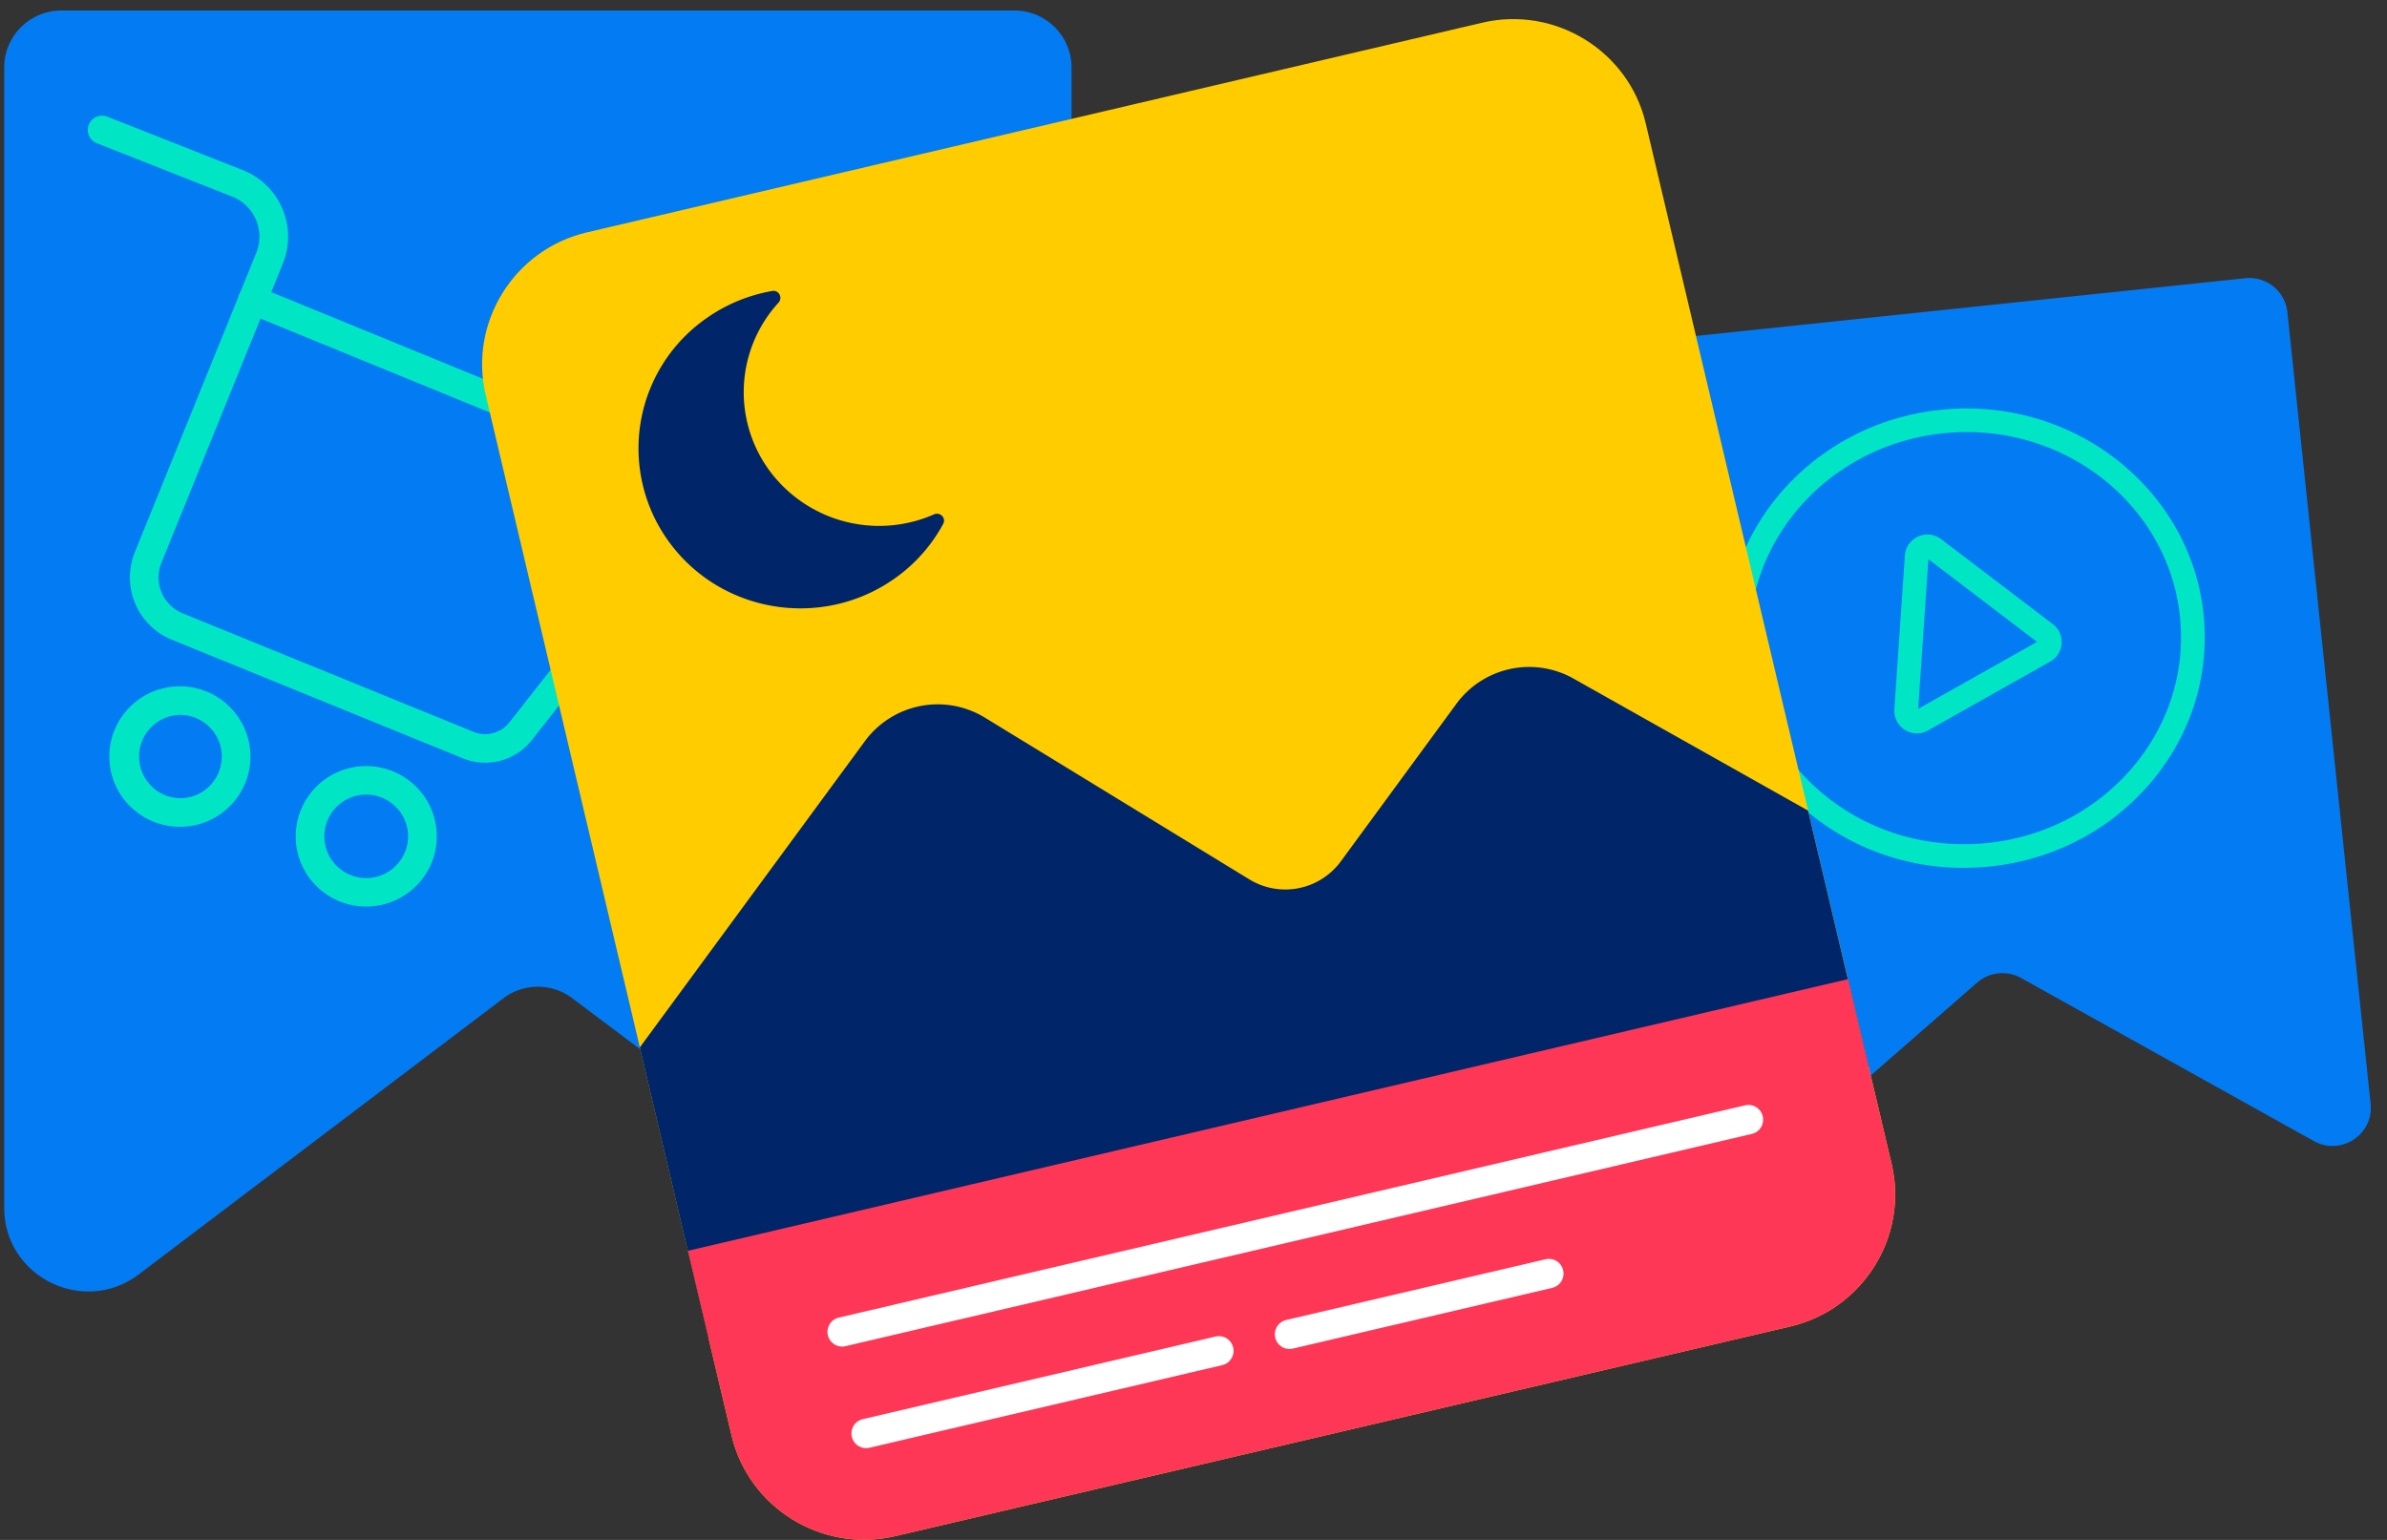 <svg xmlns="http://www.w3.org/2000/svg" width="93" height="60"><rect width="100%" height="100%" fill="#333333" stroke="none"/><g fill="none"><path fill="#027BF3" d="M19.67 38.854L5.32 49.72C3.154 51.24.164 49.699.164 47.06V2.629c0-1.227.999-2.22 2.23-2.22h37.124c1.232 0 2.23.993 2.23 2.22v46.427c0 1.801-2.04 2.853-3.518 1.814L22.243 38.854a2.24 2.24 0 0 0-2.574 0zm57.362-.568l-9.838 8.587c-.909.794-2.338.237-2.464-.96l-3.242-30.849a1.487 1.487 0 0 1 1.327-1.632l24.667-2.592a1.487 1.487 0 0 1 1.637 1.32l3.243 30.85c.126 1.196-1.157 2.037-2.211 1.45l-11.408-6.354a1.498 1.498 0 0 0-1.71.18z"/><path fill="#00E6C5" d="M76.51 33.813a9.455 9.455 0 0 1-6.113-2.208c-1.871-1.575-2.987-3.757-3.14-6.145-.318-4.924 3.601-9.195 8.736-9.523 5.129-.333 9.57 3.41 9.888 8.334.153 2.388-.673 4.695-2.327 6.494-1.65 1.795-3.926 2.87-6.41 3.028-.211.013-.423.02-.634.02zm-8.332-8.412c.138 2.136 1.138 4.09 2.815 5.501 1.684 1.416 3.843 2.113 6.092 1.974 2.245-.144 4.3-1.114 5.788-2.732 1.483-1.613 2.224-3.678 2.087-5.815-.284-4.417-4.28-7.777-8.907-7.475-4.626.295-8.16 4.13-7.875 8.547z"/><path fill="#00E6C5" d="M74.685 28.575a.883.883 0 0 1-.879-.937l.41-5.993a.881.881 0 0 1 1.413-.637l4.35 3.31a.874.874 0 0 1-.102 1.46L75.12 28.46a.877.877 0 0 1-.434.115zm.206-.515h.006-.006zm.242-6.273l-.4 5.834 4.633-2.611-4.233-3.223zm-56.23 7.93c-.313 0-.628-.064-.929-.195L6.693 24.924a2.62 2.62 0 0 1-1.442-3.403l4.035-9.947a.537.537 0 0 1 .077-.191l.617-1.52a1.67 1.67 0 0 0-.007-1.3 1.676 1.676 0 0 0-.933-.906L3.772 5.58a.555.555 0 1 1 .412-1.033L9.45 6.625A2.785 2.785 0 0 1 11 8.128c.295.693.3 1.458.014 2.155l-.446 1.1 15.23 6.237a2.29 2.29 0 0 1 1.357 1.541 2.277 2.277 0 0 1-.413 2.007l-6.016 7.663a2.32 2.32 0 0 1-1.823.886zM10.15 12.413l-3.864 9.524a1.508 1.508 0 0 0 .83 1.96L18.411 28.5a1.205 1.205 0 0 0 1.436-.353l6.015-7.663a1.18 1.18 0 0 0 .214-1.039 1.185 1.185 0 0 0-.701-.797L10.15 12.413zM7.004 32.214a2.733 2.733 0 0 1-1.76-.64 2.714 2.714 0 0 1-.973-1.856 2.71 2.71 0 0 1 .632-1.998 2.73 2.73 0 0 1 1.864-.967 2.736 2.736 0 0 1 2.007.629c.562.47.908 1.129.972 1.857a2.705 2.705 0 0 1-.631 1.996 2.734 2.734 0 0 1-2.111.98zm.007-4.36a1.624 1.624 0 1 0 .141 3.244 1.628 1.628 0 0 0 1.484-1.761 1.626 1.626 0 0 0-1.624-1.483zm-1.68.223h.007-.007zm8.935 7.244a2.746 2.746 0 0 1-1.763-.637 2.73 2.73 0 0 1-.34-3.854 2.734 2.734 0 0 1 1.864-.969 2.74 2.74 0 0 1 2.006.63c.563.469.908 1.128.973 1.856a2.707 2.707 0 0 1-.632 1.997 2.748 2.748 0 0 1-2.108.977zm.005-4.36a1.628 1.628 0 0 0-1.254.581 1.623 1.623 0 0 0 .202 2.29c.334.278.756.414 1.192.373a1.62 1.62 0 0 0 1.107-.574c.28-.333.413-.755.375-1.187a1.609 1.609 0 0 0-.577-1.102 1.62 1.62 0 0 0-1.045-.381zm-1.682.225h.008-.008z"/><path fill="#FC0" d="M64.119 4.804l9.58 40.545c.665 2.82-1.107 5.67-3.947 6.335l-34.887 8.172c-2.833.663-5.696-1.102-6.362-3.922l-9.58-40.545c-.666-2.82 1.106-5.67 3.939-6.334L57.749.885c2.84-.666 5.704 1.099 6.37 3.919z"/><path fill="#002669" d="M70.443 31.584l2.355 9.966-45.196 10.586-2.675-11.324L33.7 28.874a3.522 3.522 0 0 1 4.66-.92l10.315 6.309a2.685 2.685 0 0 0 3.558-.692l4.515-6.155a3.517 3.517 0 0 1 4.55-.98l9.145 5.148z"/><path fill="#FF3756" d="M71.998 38.151l1.7 7.198c.666 2.82-1.106 5.67-3.946 6.335l-34.887 8.172c-2.833.663-5.696-1.102-6.362-3.922l-1.701-7.198 45.196-10.585z"/><path fill="#FFF" d="M32.812 52.467a.572.572 0 0 1-.13-1.129l35.308-8.27a.571.571 0 1 1 .263 1.113l-35.31 8.27a.58.58 0 0 1-.131.016zm.934 3.957a.572.572 0 0 1-.13-1.129l13.741-3.218a.57.57 0 1 1 .263 1.113l-13.74 3.218a.545.545 0 0 1-.133.016zm16.49-3.862a.573.573 0 0 1-.131-1.129l10.108-2.367a.571.571 0 1 1 .264 1.113l-10.109 2.367a.54.54 0 0 1-.132.016z"/><path fill="#002669" d="M29.979 18.336a5.162 5.162 0 0 1 .35-6.54c.177-.193.018-.503-.24-.459a6.328 6.328 0 0 0-2.604 1.09 6.18 6.18 0 0 0-1.45 8.645l.041.056c2.043 2.786 5.986 3.41 8.81 1.391a6.207 6.207 0 0 0 1.862-2.106c.123-.228-.119-.477-.356-.372a5.314 5.314 0 0 1-6.413-1.705z"/></g></svg>